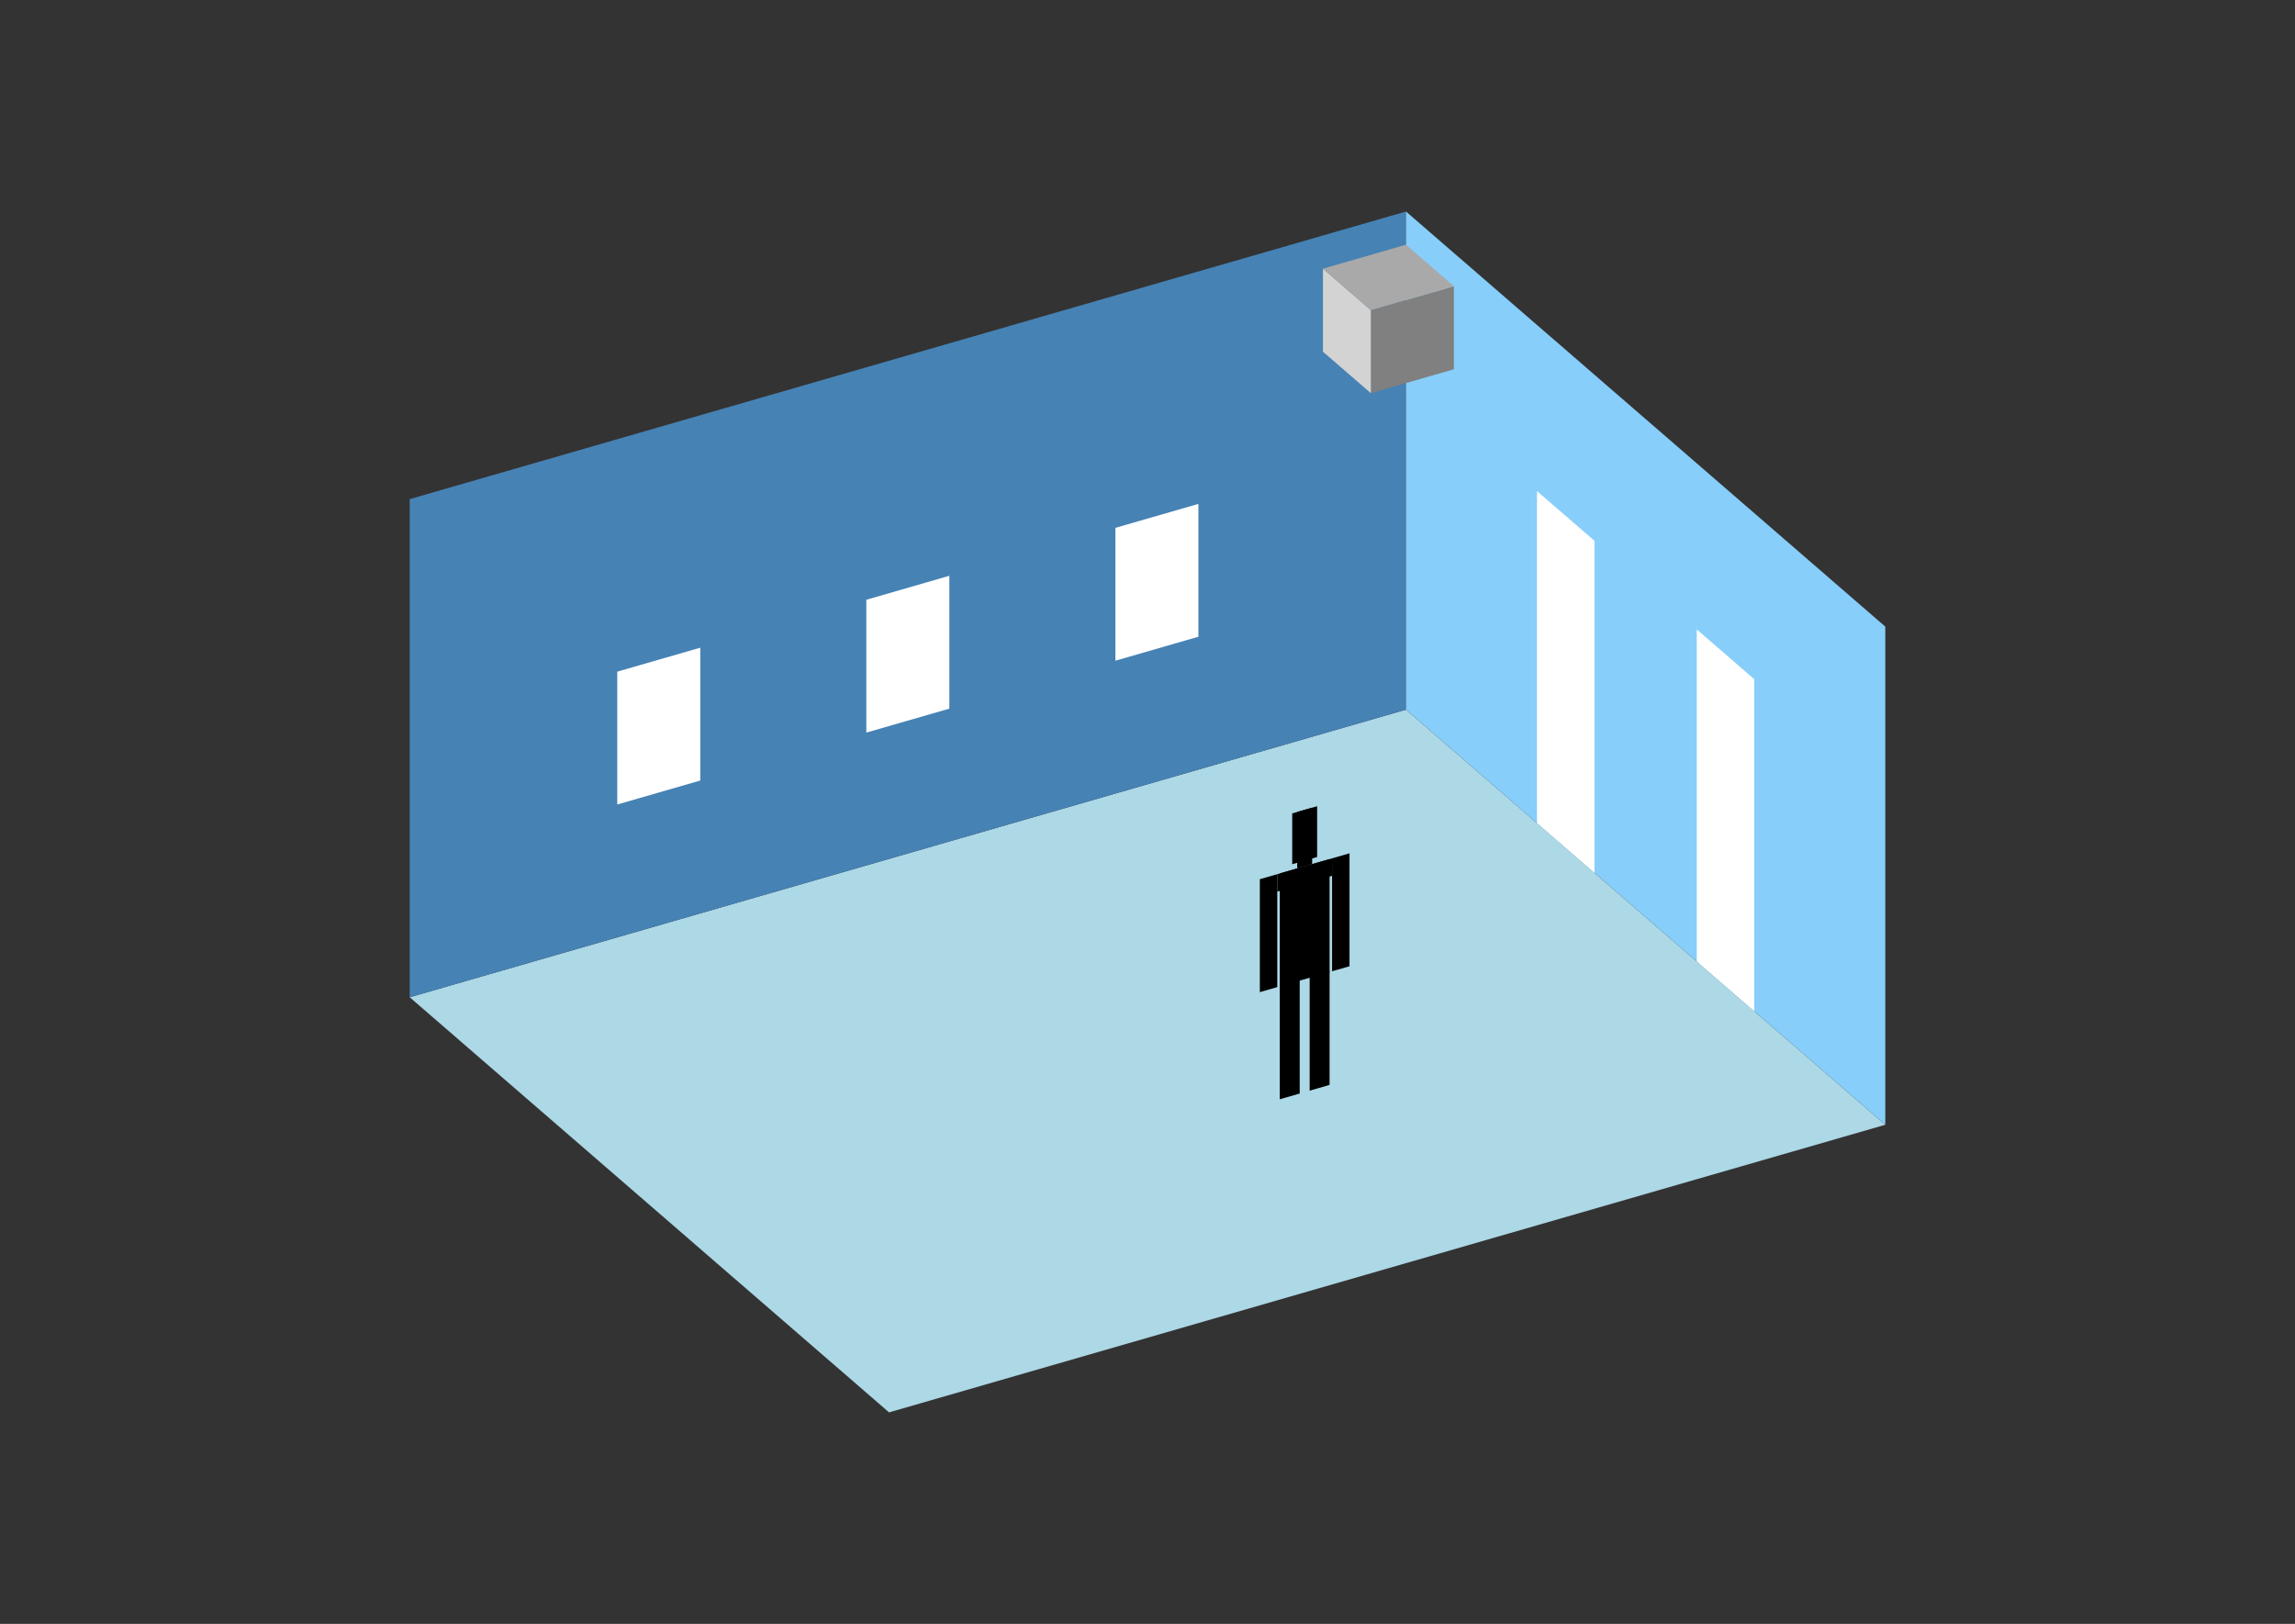 <?xml version="1.0" encoding="UTF-8"?>
<svg
  xmlns="http://www.w3.org/2000/svg"
  width="848"
  height="600"
  style="background-color:white"
>
  <rect width="100%" height="100%" fill="#333333" stroke="none"/>
  <polygon fill="lightblue" points="328.497,521.853 151.387,368.471 519.503,262.205 696.613,415.587" />
  <polygon fill="steelblue" points="151.387,368.471 151.387,184.413 519.503,78.147 519.503,262.205" />
  <polygon fill="lightskyblue" points="696.613,415.587 696.613,231.529 519.503,78.147 519.503,262.205" />
  <polygon fill="white" points="589.166,322.535 589.166,199.83 567.913,181.424 567.913,304.13" />
  <polygon fill="white" points="648.203,373.662 648.203,250.957 626.95,232.551 626.95,355.257" />
  <polygon fill="white" points="228.078,297.25 228.078,248.168 258.754,239.313 258.754,288.395" />
  <polygon fill="white" points="320.107,270.684 320.107,221.602 350.783,212.746 350.783,261.828" />
  <polygon fill="white" points="412.136,244.117 412.136,195.035 442.812,186.18 442.812,235.262" />
  <polygon fill="grey" points="506.538,145.288 506.538,114.612 537.214,105.756 537.214,136.432" />
  <polygon fill="lightgrey" points="506.538,145.288 506.538,114.612 488.827,99.273 488.827,129.95" />
  <polygon fill="darkgrey" points="506.538,114.612 488.827,99.273 519.503,90.418 537.214,105.756" />
  <polygon fill="hsl(360.0,50.0%,51.427%)" points="472.873,406.169 472.873,364.032 480.235,361.907 480.235,404.044" />
  <polygon fill="hsl(360.0,50.0%,51.427%)" points="491.279,400.856 491.279,358.719 483.916,360.844 483.916,402.981" />
  <polygon fill="hsl(360.0,50.0%,51.427%)" points="465.51,366.574 465.51,324.855 471.952,322.995 471.952,364.715" />
  <polygon fill="hsl(360.0,50.0%,51.427%)" points="492.199,358.87 492.199,317.15 498.641,315.291 498.641,357.011" />
  <polygon fill="hsl(360.0,50.0%,51.427%)" points="471.952,329.437 471.952,322.995 492.199,317.15 492.199,323.592" />
  <polygon fill="hsl(360.0,50.0%,51.427%)" points="472.873,364.449 472.873,322.729 491.279,317.416 491.279,359.136" />
  <polygon fill="hsl(360.0,50.0%,51.427%)" points="477.474,319.315 477.474,300.541 486.677,297.885 486.677,316.658" />
  <polygon fill="hsl(360.0,50.0%,51.427%)" points="479.315,320.87 479.315,300.01 484.837,298.416 484.837,319.276" />
</svg>
